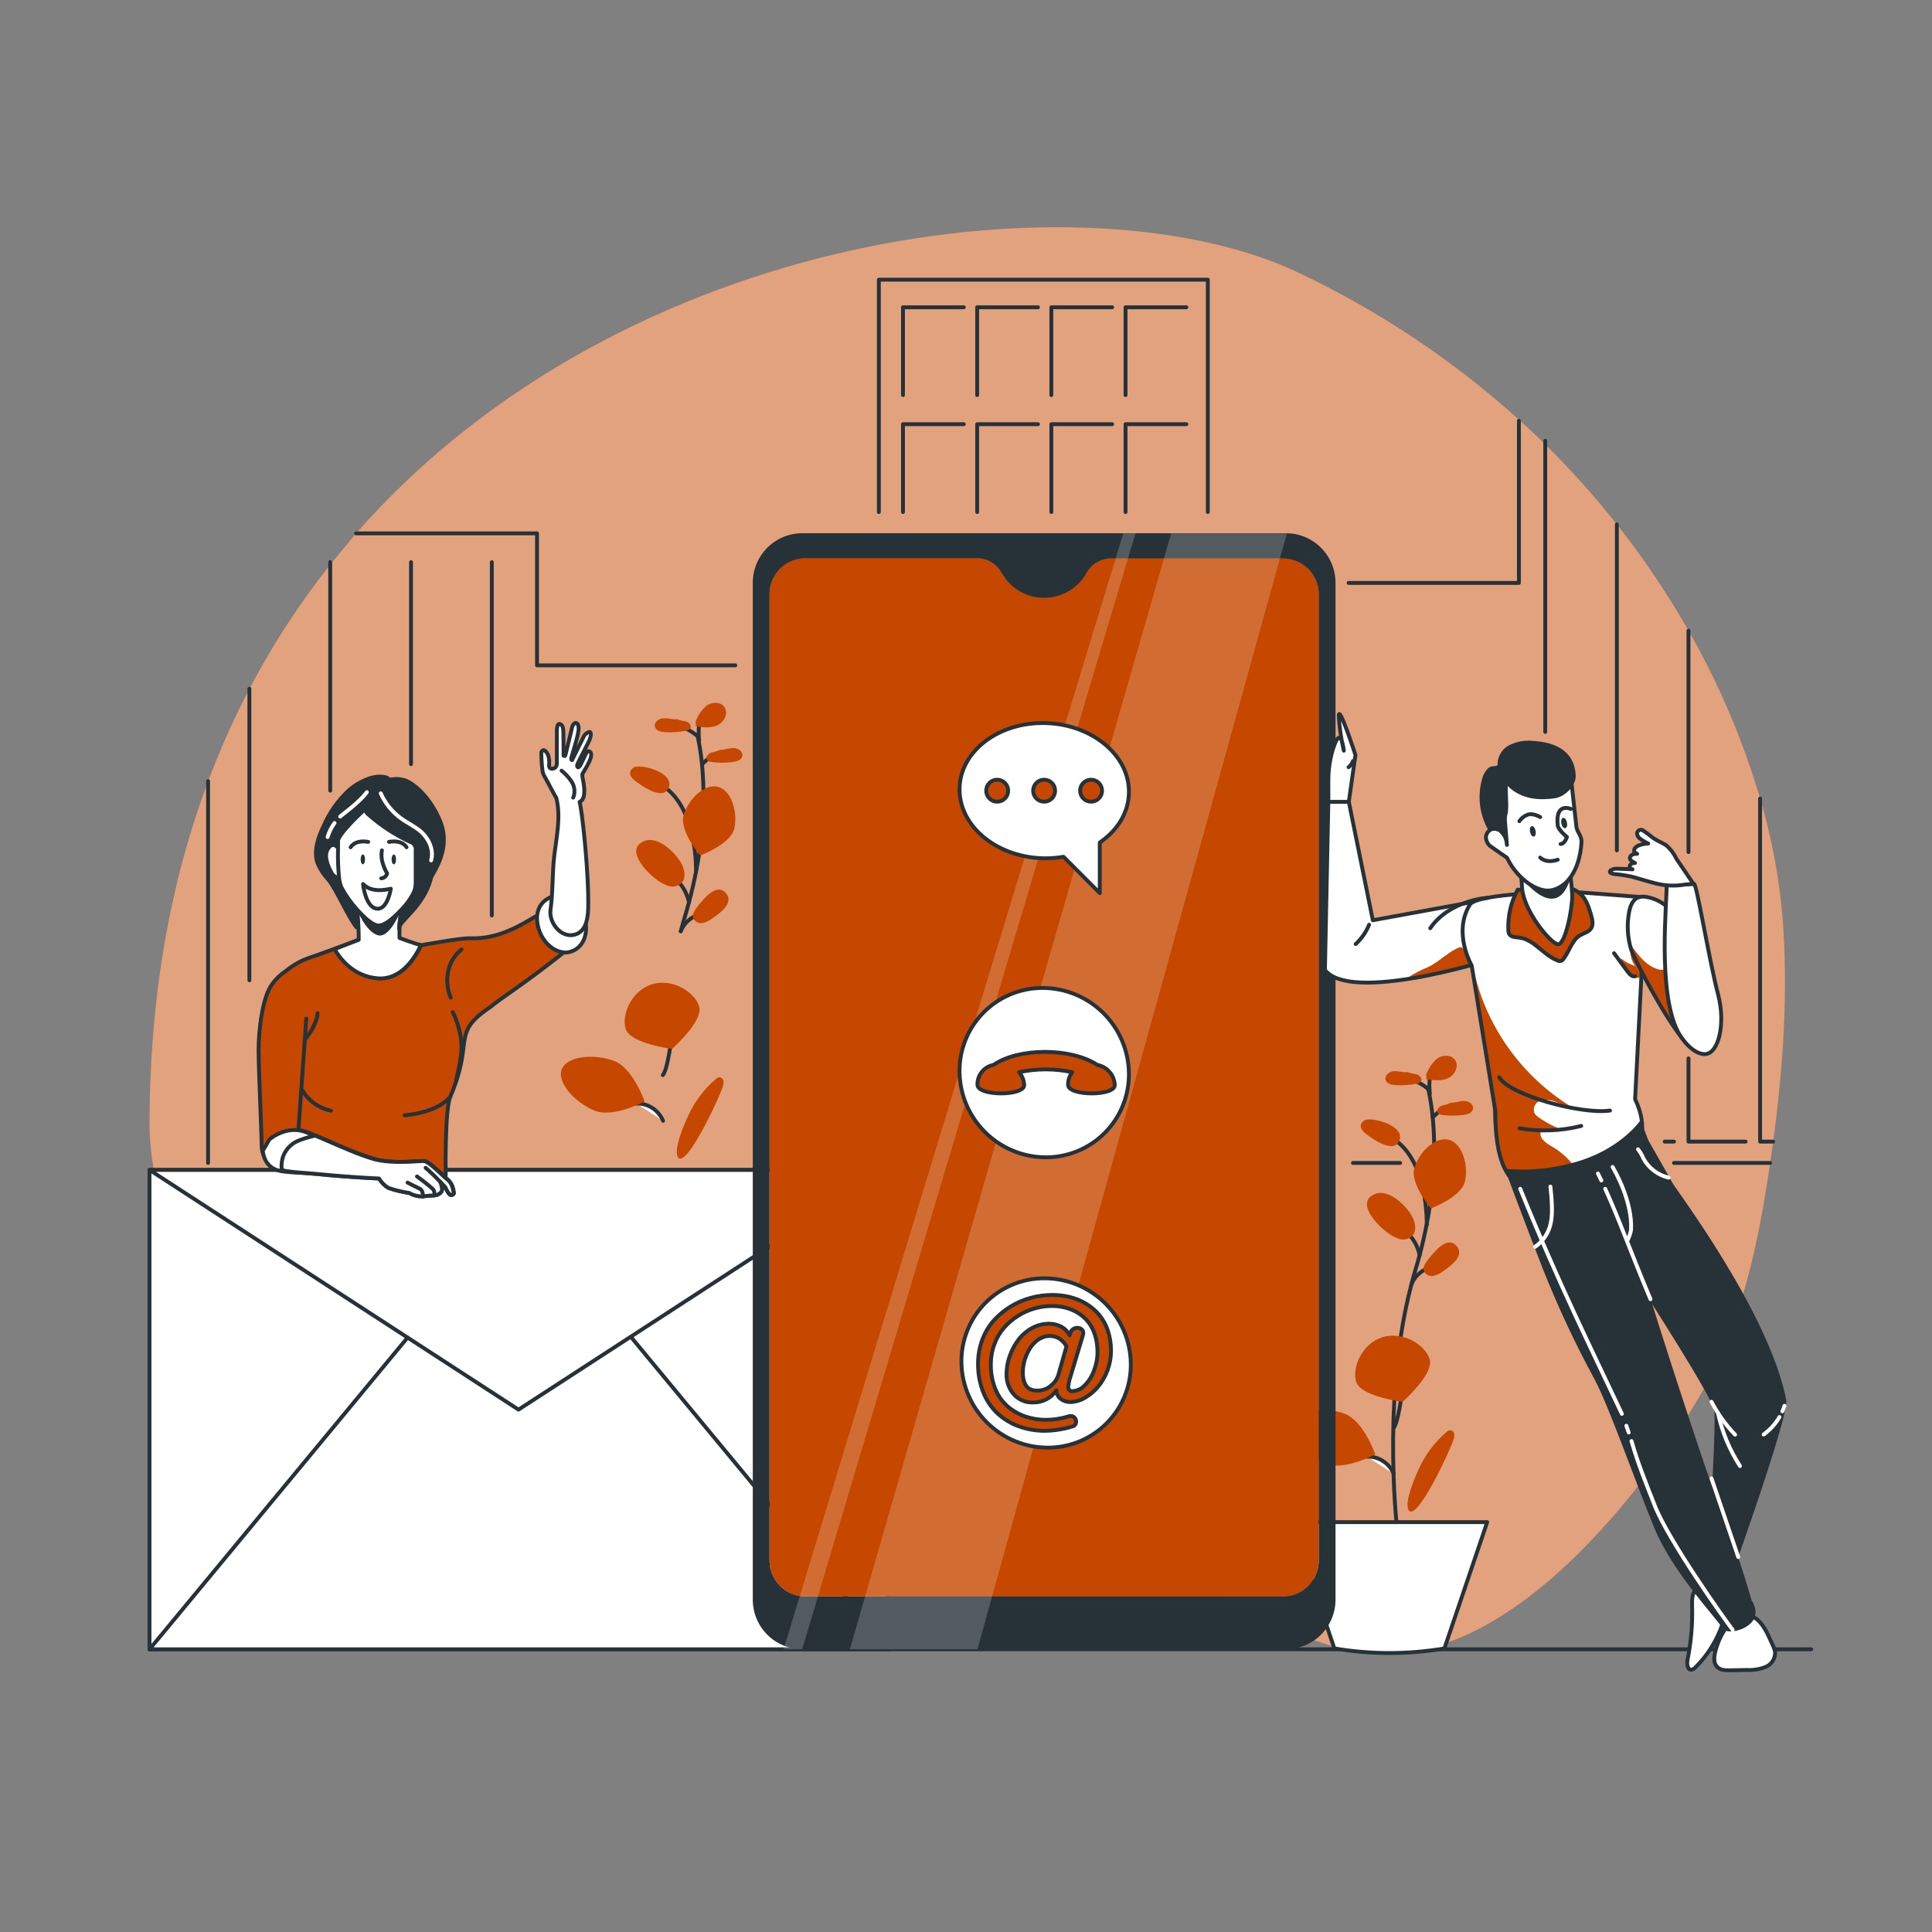 <svg width="500" height="500" viewBox="0 0 500 500" fill="none" xmlns="http://www.w3.org/2000/svg">
<rect x="0" y="0" width="500" height="500" fill="#808080" stroke="none"/>
<path d="M92.16 138C162.23 58.27 282.53 45 336.16 70.61C356.998 80.484 376.274 93.365 393.37 108.84C395.61 110.84 397.787 112.897 399.9 115.01C406.499 121.51 412.687 128.413 418.43 135.68C425.313 144.373 431.521 153.58 437 163.22C444.851 176.938 451.07 191.527 455.53 206.69C458.481 216.639 460.418 226.861 461.31 237.2C462.84 256.61 461.51 276.2 458.9 295.45C458.66 297.29 458.4 299.13 458.12 300.97C458.05 301.48 457.98 301.97 457.9 302.5C455.03 321.67 450.97 341.01 441.9 357.73C432 376 397.46 426.69 360 428C340.57 428.69 323.41 416 305.8 407C277.8 392.72 246.11 389.92 215.21 389.09C184.31 388.26 153.03 389.15 122.92 381.49C92.81 373.83 63.29 356.24 47.9 327C42.67 317.06 38.7 302.74 38.69 291.28C38.69 257.47 44.21 227.9 53.85 202.21C56.911 194.018 60.481 186.026 64.54 178.28C70.485 166.922 77.489 156.151 85.46 146.11L92.16 138Z" fill="#C54700"/>
<g opacity="0.7">
<path opacity="0.7" d="M92.16 138C162.23 58.27 282.53 45 336.16 70.61C356.998 80.484 376.274 93.365 393.37 108.84C395.61 110.84 397.787 112.897 399.9 115.01C406.499 121.51 412.687 128.413 418.43 135.68C425.313 144.373 431.521 153.58 437 163.22C444.851 176.938 451.07 191.527 455.53 206.69C458.481 216.639 460.418 226.861 461.31 237.2C462.84 256.61 461.51 276.2 458.9 295.45C458.66 297.29 458.4 299.13 458.12 300.97C458.05 301.48 457.98 301.97 457.9 302.5C455.03 321.67 450.97 341.01 441.9 357.73C432 376 397.46 426.69 360 428C340.57 428.69 323.41 416 305.8 407C277.8 392.72 246.11 389.92 215.21 389.09C184.31 388.26 153.03 389.15 122.92 381.49C92.81 373.83 63.29 356.24 47.9 327C42.67 317.06 38.7 302.74 38.69 291.28C38.69 257.47 44.21 227.9 53.85 202.21C56.911 194.018 60.481 186.026 64.54 178.28C70.485 166.922 77.489 156.151 85.46 146.11L92.16 138Z" fill="white"/>
</g>
<path d="M38.69 426.84H468.74" stroke="#263238" stroke-linecap="round" stroke-linejoin="round"/>
<path d="M369.65 281.77V281.88C369.65 282.06 369.69 282.25 369.77 282.45C370.217 284.641 370.551 286.854 370.77 289.08C370.96 290.99 371.11 293.17 371.15 295.6C371.245 301.216 370.86 306.83 370 312.38C369.78 313.84 369.52 315.38 369.21 316.92C368.72 319.46 368.12 322.12 367.38 324.87C367.05 326.15 366.67 327.46 366.27 328.78L365.8 330.39C365.62 331.04 365.44 331.69 365.27 332.39C364.12 336.833 363.203 341.332 362.52 345.87C361.67 351.52 361.14 357.13 360.85 362.44C360.46 369.52 360.48 376.06 360.65 381.44C360.645 381.53 360.645 381.62 360.65 381.71C360.83 387.18 361.17 391.47 361.4 393.91C361.53 395.34 361.62 396.15 361.63 396.2" stroke="#263238" stroke-linecap="round" stroke-linejoin="round"/>
<path d="M369.68 281.91C368.183 280.58 366.379 279.642 364.43 279.18Z" fill="white"/>
<path d="M369.68 281.91C368.183 280.58 366.379 279.642 364.43 279.18" stroke="#263238" stroke-linecap="round" stroke-linejoin="round"/>
<path d="M370.8 289.11L373.46 286.7" stroke="#263238" stroke-linecap="round" stroke-linejoin="round"/>
<path d="M367.41 324.88C367.27 324.178 367.063 323.492 366.79 322.83C366.396 321.86 365.86 320.953 365.2 320.14C364.707 319.529 364.147 318.975 363.53 318.49" stroke="#263238" stroke-linecap="round" stroke-linejoin="round"/>
<path d="M365.28 332.38C365.657 331.446 366.221 330.599 366.939 329.893C367.656 329.186 368.511 328.633 369.45 328.27" stroke="#263238" stroke-linecap="round" stroke-linejoin="round"/>
<path d="M360.66 369.58C361.55 368.5 362.22 364.41 362.58 362.21C362.67 361.69 362.74 361.21 362.81 360.92" fill="white"/>
<path d="M360.66 369.58C361.55 368.5 362.22 364.41 362.58 362.21C362.67 361.69 362.74 361.21 362.81 360.92" stroke="#263238" stroke-linecap="round" stroke-linejoin="round"/>
<path d="M353.81 377C354.106 376.97 354.404 376.97 354.7 377C356.01 377.127 357.26 377.609 358.317 378.393C359.374 379.177 360.198 380.234 360.7 381.45" fill="white"/>
<path d="M353.81 377C354.106 376.97 354.404 376.97 354.7 377C356.01 377.127 357.26 377.609 358.317 378.393C359.374 379.177 360.198 380.234 360.7 381.45" stroke="#263238" stroke-linecap="round" stroke-linejoin="round"/>
<path d="M369.24 317C369.24 317 369.71 300.77 360.8 294.88" stroke="#263238" stroke-linecap="round" stroke-linejoin="round"/>
<path d="M370 351.79C371.17 355.58 363 362.79 363 362.79C363 362.79 352.21 361.44 351 357.66C349.79 353.88 352.56 347.66 357.8 346.06C363.04 344.46 368.87 348 370 351.79Z" fill="#C54700"/>
<path d="M379.09 305.86C378.09 309.86 370.33 312.73 370.33 312.73C370.33 312.73 365 306.5 366 302.48C367 298.46 371.31 294.04 374.93 294.97C378.55 295.9 380.13 301.84 379.09 305.86Z" fill="#C54700"/>
<path d="M348.1 365.93C352.95 367.81 355.92 376.39 355.92 376.39C355.92 376.39 347.92 380.7 343.08 378.81C338.24 376.92 333.08 371.6 334.48 368.05C335.88 364.5 343.25 364 348.1 365.93Z" fill="#C54700"/>
<path d="M358.73 318.73C359.712 319.556 360.837 320.193 362.05 320.61C362.659 320.807 363.31 320.833 363.933 320.685C364.555 320.537 365.125 320.22 365.58 319.77C366.58 318.58 366.34 316.77 365.69 315.28C364.39 312.43 359.61 307.58 355.94 308.97C350.64 311 356.37 317 358.73 318.73Z" fill="#C54700"/>
<path d="M369.58 326C368.88 326.86 368.14 327.95 368.53 329C368.747 329.441 369.105 329.798 369.546 330.015C369.987 330.232 370.488 330.297 370.97 330.2C371.929 329.972 372.825 329.531 373.59 328.91C375.46 327.61 379.3 324.91 376.85 322.34C374.4 319.77 371 324.19 369.58 326Z" fill="#C54700"/>
<path d="M353.93 289.73C353.526 289.754 353.14 289.903 352.826 290.158C352.512 290.413 352.286 290.76 352.18 291.15C352.02 292.08 352.79 292.89 353.53 293.46C355.39 294.9 360.98 298.76 362.22 295.03C363.4 291.51 356.39 289.46 353.93 289.73Z" fill="#C54700"/>
<path d="M364.22 277.47C363.07 277.58 361.92 277.16 360.76 277.23C359.6 277.3 358.33 278.23 358.58 279.37C358.83 280.51 360.12 280.76 361.18 280.82C363.005 280.937 364.837 280.813 366.63 280.45C367.054 280.41 367.448 280.21 367.73 279.89C368.2 279.2 367.46 278.28 366.66 278.04C365.839 277.931 365.031 277.736 364.25 277.46L364.22 277.47Z" fill="#C54700"/>
<path d="M375.48 285.4C376.63 285.4 377.75 284.94 378.91 284.93C380.07 284.92 381.41 285.77 381.22 286.93C381.03 288.09 379.79 288.42 378.73 288.55C376.918 288.79 375.082 288.79 373.27 288.55C372.841 288.54 372.432 288.365 372.13 288.06C371.62 287.41 372.3 286.44 373.07 286.14C373.885 285.988 374.68 285.743 375.44 285.41L375.48 285.4Z" fill="#C54700"/>
<path d="M374.34 370.62C374.605 370.344 374.959 370.17 375.34 370.13C375.597 370.154 375.837 370.268 376.02 370.45C376.202 370.633 376.316 370.873 376.34 371.13C376.395 371.624 376.334 372.124 376.16 372.59C375.37 375.22 366.57 394.21 364.54 390.8C363.35 388.8 366.29 382.11 367.16 380.22C368.82 376.532 371.271 373.255 374.34 370.62V370.62Z" fill="#C54700"/>
<path d="M370.05 283C370.05 283 369.52 278.39 370.63 278" stroke="#263238" stroke-linecap="round" stroke-linejoin="round"/>
<path d="M369.07 278.19C369.637 276.562 370.615 275.108 371.91 273.97C373.3 272.97 375.53 272.89 376.54 274.28C377.67 275.83 376.54 278.18 374.81 279.01C373.08 279.84 371.04 279.59 369.14 279.32C369.14 279.04 369.14 278.76 369.14 278.48L369.07 278.19Z" fill="#C54700"/>
<path d="M373.81 426.61C364.383 428.2 354.757 428.2 345.33 426.61V426.61L334.25 393.92H384.89L373.81 426.61Z" fill="white" stroke="#263238" stroke-linecap="round" stroke-linejoin="round"/>
<path d="M180.55 190.43V190.54C180.59 190.72 180.63 190.91 180.67 191.11C181.123 193.3 181.457 195.514 181.67 197.74C181.86 199.65 182 201.83 182.05 204.26C182.152 209.862 181.778 215.462 180.93 221C180.71 222.46 180.45 224 180.14 225.54C179.65 228.08 179.04 230.74 178.31 233.49C177.97 234.77 177.6 236.08 177.2 237.4C177.04 237.94 176.88 238.47 176.73 239.01C176.58 239.55 176.36 240.31 176.19 241.01" stroke="#263238" stroke-linecap="round" stroke-linejoin="round"/>
<path d="M180.57 190.57C179.853 189.942 179.068 189.395 178.23 188.94C177.306 188.453 176.325 188.084 175.31 187.84" fill="white"/>
<path d="M180.57 190.57C179.853 189.942 179.068 189.395 178.23 188.94C177.306 188.453 176.325 188.084 175.31 187.84" stroke="#263238" stroke-linecap="round" stroke-linejoin="round"/>
<path d="M181.69 197.77L184.36 195.36" stroke="#263238" stroke-linecap="round" stroke-linejoin="round"/>
<path d="M178.31 233.54C178.167 232.838 177.956 232.151 177.68 231.49C177.286 230.52 176.75 229.613 176.09 228.8C175.597 228.189 175.037 227.635 174.42 227.15" stroke="#263238" stroke-linecap="round" stroke-linejoin="round"/>
<path d="M176.18 241C176.553 240.066 177.115 239.218 177.831 238.511C178.547 237.804 179.401 237.252 180.34 236.89" stroke="#263238" stroke-linecap="round" stroke-linejoin="round"/>
<path d="M171.55 278.24C172.44 277.16 173.12 273.07 173.48 270.87C173.56 270.35 173.64 269.87 173.7 269.58" fill="white"/>
<path d="M171.55 278.24C172.44 277.16 173.12 273.07 173.48 270.87C173.56 270.35 173.64 269.87 173.7 269.58" stroke="#263238" stroke-linecap="round" stroke-linejoin="round"/>
<path d="M164.7 285.62C164.999 285.59 165.301 285.59 165.6 285.62C166.909 285.751 168.158 286.233 169.214 287.017C170.271 287.8 171.095 288.855 171.6 290.07" fill="white"/>
<path d="M164.7 285.62C164.999 285.59 165.301 285.59 165.6 285.62C166.909 285.751 168.158 286.233 169.214 287.017C170.271 287.8 171.095 288.855 171.6 290.07" stroke="#263238" stroke-linecap="round" stroke-linejoin="round"/>
<path d="M180.13 225.62C180.13 225.62 180.61 209.39 171.69 203.5" stroke="#263238" stroke-linecap="round" stroke-linejoin="round"/>
<path d="M180.94 260.45C182.1 264.24 173.94 271.45 173.94 271.45C173.94 271.45 163.14 270.1 161.94 266.32C160.74 262.54 163.51 256.32 168.74 254.72C173.97 253.12 179.77 256.67 180.94 260.45Z" fill="#C54700"/>
<path d="M190 214.52C189 218.52 181.24 221.39 181.24 221.39C181.24 221.39 175.85 215.16 176.89 211.14C177.93 207.12 182.19 202.7 185.81 203.63C189.43 204.56 191 210.5 190 214.52Z" fill="#C54700"/>
<path d="M159 274.59C163.85 276.48 166.83 285.05 166.83 285.05C166.83 285.05 158.83 289.36 153.98 287.47C149.13 285.58 143.98 280.26 145.39 276.71C146.8 273.16 154.14 272.7 159 274.59Z" fill="#C54700"/>
<path d="M169.63 227.39C170.608 228.215 171.73 228.853 172.94 229.27C173.549 229.467 174.2 229.493 174.823 229.345C175.445 229.197 176.015 228.88 176.47 228.43C177.47 227.24 177.23 225.43 176.58 223.94C175.28 221.09 170.51 216.24 166.83 217.63C161.54 219.64 167.26 225.64 169.63 227.39Z" fill="#C54700"/>
<path d="M180.47 234.67C179.78 235.53 179.04 236.67 179.42 237.67C179.637 238.111 179.995 238.468 180.436 238.685C180.877 238.902 181.378 238.967 181.86 238.87C182.82 238.644 183.716 238.203 184.48 237.58C186.35 236.29 190.19 233.58 187.74 231.01C185.29 228.44 181.94 232.85 180.47 234.67Z" fill="#C54700"/>
<path d="M164.82 198.39C164.417 198.415 164.031 198.565 163.718 198.82C163.404 199.074 163.177 199.421 163.07 199.81C162.91 200.74 163.68 201.55 164.43 202.12C166.29 203.56 171.87 207.42 173.12 203.69C174.29 200.17 167.29 198.12 164.82 198.39Z" fill="#C54700"/>
<path d="M175.11 186.13C173.96 186.24 172.81 185.82 171.66 185.89C170.51 185.96 169.22 186.89 169.48 188.03C169.74 189.17 171.01 189.42 172.08 189.48C173.902 189.597 175.731 189.473 177.52 189.11C177.947 189.07 178.344 188.87 178.63 188.55C179.09 187.86 178.35 186.94 177.56 186.7C176.735 186.591 175.924 186.397 175.14 186.12L175.11 186.13Z" fill="#C54700"/>
<path d="M186.37 194.06C187.53 194.06 188.65 193.6 189.8 193.59C190.95 193.58 192.3 194.43 192.12 195.59C191.94 196.75 190.68 197.08 189.62 197.21C187.808 197.45 185.972 197.45 184.16 197.21C183.731 197.2 183.322 197.025 183.02 196.72C182.51 196.07 183.19 195.1 183.97 194.8C184.784 194.645 185.579 194.4 186.34 194.07L186.37 194.06Z" fill="#C54700"/>
<path d="M185.23 279.28C185.496 279.005 185.85 278.832 186.23 278.79C186.485 278.82 186.722 278.935 186.904 279.116C187.085 279.298 187.2 279.535 187.23 279.79C187.282 280.285 187.217 280.785 187.04 281.25C186.26 283.88 177.45 302.87 175.43 299.46C174.23 297.46 177.17 290.77 178.04 288.88C179.703 285.191 182.158 281.914 185.23 279.28V279.28Z" fill="#C54700"/>
<path d="M180.94 191.68C180.94 191.68 180.41 187.07 181.53 186.68" stroke="#263238" stroke-linecap="round" stroke-linejoin="round"/>
<path d="M180 186.85C180.56 185.218 181.539 183.763 182.84 182.63C184.23 181.63 186.45 181.55 187.46 182.94C188.59 184.49 187.46 186.84 185.73 187.67C184 188.5 181.97 188.25 180.07 187.98C180.07 187.7 180.07 187.42 180.07 187.14L180 186.85Z" fill="#C54700"/>
<path d="M53.85 300.97V202.16" stroke="#263238" stroke-linecap="round" stroke-linejoin="round"/>
<path d="M362.35 300.97H350.14" stroke="#263238" stroke-linecap="round" stroke-linejoin="round"/>
<path d="M458.1 300.97H433.23" stroke="#263238" stroke-linecap="round" stroke-linejoin="round"/>
<path d="M349.02 150.86H393.09V108.88" stroke="#263238" stroke-linecap="round" stroke-linejoin="round"/>
<path d="M92.16 138.04H138.98V172.19H190.3" stroke="#263238" stroke-linecap="round" stroke-linejoin="round"/>
<path d="M64.54 253.69V178.23" stroke="#263238" stroke-linecap="round" stroke-linejoin="round"/>
<path d="M85.46 145.48V204.62" stroke="#263238" stroke-linecap="round" stroke-linejoin="round"/>
<path d="M106.37 145.48V197.76" stroke="#263238" stroke-linecap="round" stroke-linejoin="round"/>
<path d="M127.28 145.48V236.93" stroke="#263238" stroke-linecap="round" stroke-linejoin="round"/>
<path d="M227.45 132.51V72.38H312.58V132.51" stroke="#263238" stroke-linecap="round" stroke-linejoin="round"/>
<path d="M233.69 102.25V79.52H249.43" stroke="#263238" stroke-linecap="round" stroke-linejoin="round"/>
<path d="M252.89 102.25V79.52H268.63" stroke="#263238" stroke-linecap="round" stroke-linejoin="round"/>
<path d="M272.09 102.25V79.52H287.83" stroke="#263238" stroke-linecap="round" stroke-linejoin="round"/>
<path d="M291.29 102.25V79.52H307.03" stroke="#263238" stroke-linecap="round" stroke-linejoin="round"/>
<path d="M233.69 132.51V109.78H249.43" stroke="#263238" stroke-linecap="round" stroke-linejoin="round"/>
<path d="M252.89 132.51V109.78H268.63" stroke="#263238" stroke-linecap="round" stroke-linejoin="round"/>
<path d="M272.09 132.51V109.78H287.83" stroke="#263238" stroke-linecap="round" stroke-linejoin="round"/>
<path d="M291.29 132.51V109.78H307.03" stroke="#263238" stroke-linecap="round" stroke-linejoin="round"/>
<path d="M399.91 114.08V189.43" stroke="#263238" stroke-linecap="round" stroke-linejoin="round"/>
<path d="M430.82 295.45H433.23" stroke="#263238" stroke-linecap="round" stroke-linejoin="round"/>
<path d="M418.44 135.72V220.08" stroke="#263238" stroke-linecap="round" stroke-linejoin="round"/>
<path d="M436.98 273.91V295.45H451.77" stroke="#263238" stroke-linecap="round" stroke-linejoin="round"/>
<path d="M436.98 163.22V220.51" stroke="#263238" stroke-linecap="round" stroke-linejoin="round"/>
<path d="M455.51 206.69V295.45H458.88" stroke="#263238" stroke-linecap="round" stroke-linejoin="round"/>
<path d="M229.69 302.78H38.69V426.84H229.69V302.78Z" fill="white" stroke="#263238" stroke-linecap="round" stroke-linejoin="round"/>
<path d="M38.69 302.78L134.19 364.81L229.69 302.78H38.69Z" fill="white" stroke="#263238" stroke-linecap="round" stroke-linejoin="round"/>
<path d="M105.48 346.16L38.69 426.84" stroke="#263238" stroke-linecap="round" stroke-linejoin="round"/>
<path d="M163.42 346.16L230.21 426.84" stroke="#263238" stroke-linecap="round" stroke-linejoin="round"/>
<path d="M331.9 144.48H287.5C286.221 144.482 284.966 144.825 283.865 145.476C282.764 146.127 281.858 147.06 281.24 148.18V148.18C280.149 150.149 278.551 151.79 276.611 152.933C274.671 154.076 272.461 154.678 270.21 154.678C267.959 154.678 265.749 154.076 263.809 152.933C261.869 151.79 260.271 150.149 259.18 148.18V148.18C258.567 147.046 257.659 146.099 256.552 145.439C255.444 144.778 254.179 144.43 252.89 144.43H208.54C207.323 144.414 206.114 144.638 204.983 145.09C203.853 145.541 202.822 146.21 201.95 147.06C201.078 147.91 200.382 148.923 199.901 150.042C199.421 151.16 199.166 152.363 199.15 153.58V404C199.184 406.458 200.192 408.802 201.953 410.517C203.713 412.232 206.082 413.179 208.54 413.15H331.9C334.359 413.179 336.729 412.233 338.491 410.518C340.253 408.802 341.263 406.459 341.3 404V153.63C341.266 151.17 340.256 148.825 338.494 147.109C336.731 145.394 334.36 144.448 331.9 144.48Z" fill="#C54700"/>
<path d="M345.63 150.86C345.635 149.173 345.308 147.502 344.666 145.942C344.024 144.382 343.08 142.964 341.889 141.769C340.698 140.574 339.283 139.626 337.725 138.98C336.167 138.333 334.497 138 332.81 138H207.64C205.957 137.999 204.29 138.329 202.735 138.972C201.179 139.615 199.766 140.559 198.576 141.748C197.385 142.938 196.441 144.351 195.796 145.906C195.152 147.46 194.82 149.127 194.82 150.81V150.81V414C194.82 417.397 196.17 420.656 198.572 423.058C200.974 425.46 204.233 426.81 207.63 426.81H332.81C336.208 426.81 339.468 425.461 341.872 423.059C344.276 420.657 345.627 417.398 345.63 414V414V150.86ZM341.3 404C341.263 406.459 340.253 408.802 338.491 410.518C336.729 412.233 334.359 413.179 331.9 413.15H208.54C206.082 413.179 203.713 412.232 201.953 410.517C200.192 408.802 199.184 406.458 199.15 404V153.63C199.166 152.413 199.421 151.21 199.901 150.092C200.382 148.973 201.078 147.96 201.95 147.11C202.822 146.26 203.853 145.591 204.983 145.14C206.114 144.688 207.323 144.464 208.54 144.48H252.91C254.198 144.48 255.462 144.828 256.568 145.488C257.673 146.149 258.58 147.096 259.19 148.23V148.23C260.281 150.199 261.879 151.84 263.819 152.983C265.759 154.126 267.969 154.728 270.22 154.728C272.471 154.728 274.681 154.126 276.621 152.983C278.561 151.84 280.159 150.199 281.25 148.23C281.866 147.109 282.773 146.174 283.874 145.523C284.975 144.872 286.231 144.529 287.51 144.53H331.91C333.127 144.514 334.336 144.738 335.467 145.19C336.598 145.641 337.628 146.31 338.5 147.16C339.372 148.01 340.068 149.023 340.549 150.142C341.029 151.26 341.284 152.463 341.3 153.68V404Z" fill="#263238"/>
<path opacity="0.2" d="M303.1 138.04L219.95 426.83L252.97 426.8L333.04 138.04H303.1Z" fill="white"/>
<path opacity="0.2" d="M290.7 138.04L202.79 426.84L207.6 426.81L293.86 138.04H290.7Z" fill="white"/>
<path d="M292.65 352.73C292.711 355.592 292.199 358.438 291.144 361.1C290.089 363.762 288.511 366.185 286.505 368.228C284.499 370.27 282.104 371.891 279.462 372.994C276.819 374.097 273.983 374.66 271.12 374.65C265.278 374.628 259.676 372.323 255.51 368.228C251.343 364.132 248.943 358.571 248.82 352.73C248.76 349.868 249.273 347.023 250.329 344.363C251.385 341.703 252.962 339.28 254.969 337.239C256.975 335.197 259.369 333.577 262.011 332.475C264.652 331.373 267.488 330.81 270.35 330.82C276.191 330.84 281.793 333.142 285.96 337.236C290.126 341.33 292.527 346.89 292.65 352.73V352.73Z" fill="white" stroke="#263238" stroke-linecap="round" stroke-linejoin="round"/>
<path d="M263.55 369.09C261.515 368.337 259.649 367.188 258.06 365.71C256.459 364.171 255.219 362.296 254.43 360.22C253.531 357.893 253.087 355.415 253.12 352.92C253.107 350.793 253.484 348.682 254.23 346.69C254.908 344.85 255.926 343.154 257.23 341.69C259.801 338.878 263.121 336.859 266.8 335.87C268.606 335.383 270.469 335.138 272.34 335.14C273.893 335.133 275.442 335.318 276.95 335.69C278.405 336.047 279.798 336.624 281.08 337.4C282.349 338.163 283.487 339.125 284.45 340.25C285.453 341.463 286.22 342.854 286.71 344.35C287.271 346.057 287.548 347.844 287.53 349.64C287.509 353.112 286.258 356.463 284 359.1C283.029 360.201 281.88 361.131 280.6 361.85C279.497 362.483 278.252 362.827 276.98 362.85C276.102 362.862 275.245 362.584 274.54 362.06C274.186 361.798 273.898 361.458 273.699 361.066C273.499 360.673 273.394 360.24 273.39 359.8C272.734 360.797 271.834 361.61 270.775 362.162C269.716 362.713 268.533 362.985 267.34 362.95C266.401 362.992 265.465 362.823 264.6 362.456C263.735 362.09 262.963 361.534 262.34 360.83C261.092 359.379 260.432 357.513 260.49 355.6C260.498 354.025 260.772 352.464 261.3 350.98C261.826 349.485 262.57 348.076 263.51 346.8C264.446 345.546 265.64 344.506 267.01 343.75C268.38 342.977 269.927 342.574 271.5 342.58C272.594 342.569 273.673 342.83 274.64 343.34C275.579 343.841 276.341 344.62 276.82 345.57L277.02 344.9C277.179 344.431 277.519 344.044 277.963 343.825C278.407 343.605 278.921 343.571 279.39 343.73C279.572 343.792 279.743 343.879 279.9 343.99C280.049 344.109 280.168 344.262 280.246 344.436C280.324 344.61 280.36 344.8 280.35 344.99C280.35 345.177 280.32 345.363 280.26 345.54L277.02 356.32C276.734 357.141 276.55 357.994 276.47 358.86C276.44 359.022 276.451 359.188 276.5 359.345C276.55 359.501 276.638 359.643 276.755 359.758C276.873 359.872 277.017 359.956 277.175 360.002C277.333 360.048 277.499 360.054 277.66 360.02C278.807 359.947 279.881 359.435 280.66 358.59C281.74 357.522 282.57 356.228 283.09 354.8C283.711 353.241 284.03 351.578 284.03 349.9C284.043 348.422 283.827 346.952 283.39 345.54C283.022 344.323 282.44 343.182 281.67 342.17C280.941 341.249 280.058 340.46 279.06 339.84C278.065 339.213 276.979 338.744 275.84 338.45C274.672 338.143 273.468 337.988 272.26 337.99C270.728 337.992 269.203 338.208 267.73 338.63C266.213 339.06 264.768 339.71 263.44 340.56C262.101 341.405 260.889 342.435 259.84 343.62C258.759 344.869 257.918 346.306 257.36 347.86C256.732 349.552 256.417 351.345 256.43 353.15C256.397 355.288 256.785 357.411 257.57 359.4C258.247 361.122 259.315 362.662 260.69 363.9C262.018 365.053 263.552 365.945 265.21 366.53C266.96 367.149 268.804 367.46 270.66 367.45C272.644 367.45 274.616 367.15 276.51 366.56C276.699 366.492 276.899 366.458 277.1 366.46C277.288 366.457 277.474 366.494 277.646 366.568C277.818 366.642 277.973 366.752 278.1 366.89C278.228 367.023 278.328 367.18 278.395 367.351C278.462 367.523 278.494 367.706 278.49 367.89C278.514 368.181 278.432 368.471 278.259 368.706C278.087 368.941 277.835 369.106 277.55 369.17C275.19 369.892 272.738 370.269 270.27 370.29C267.977 370.287 265.702 369.881 263.55 369.09V369.09ZM271.81 358.72C272.799 358.01 273.532 357 273.9 355.84L275.99 348.49L275.85 348.19C275.72 347.949 275.562 347.724 275.38 347.52C275.129 347.231 274.855 346.963 274.56 346.72C274.185 346.421 273.763 346.188 273.31 346.03C272.127 345.617 270.831 345.663 269.68 346.16C269.049 346.427 268.471 346.803 267.97 347.27C267.45 347.756 266.987 348.299 266.59 348.89C266.193 349.505 265.858 350.159 265.59 350.84C265.309 351.522 265.091 352.228 264.94 352.95C264.789 353.637 264.712 354.337 264.71 355.04C264.701 355.491 264.728 355.943 264.79 356.39C264.836 356.788 264.923 357.18 265.05 357.56C265.16 357.914 265.318 358.25 265.52 358.56C265.701 358.839 265.932 359.083 266.2 359.28C266.486 359.487 266.808 359.64 267.15 359.73C267.549 359.847 267.964 359.901 268.38 359.89C269.631 359.906 270.852 359.504 271.85 358.75L271.81 358.72Z" fill="#C54700" stroke="#263238" stroke-linecap="round" stroke-linejoin="round"/>
<path d="M292.16 277.6C292.22 280.462 291.707 283.306 290.651 285.967C289.595 288.627 288.018 291.05 286.011 293.091C284.005 295.133 281.611 296.753 278.969 297.855C276.328 298.957 273.492 299.52 270.63 299.51C264.789 299.49 259.187 297.188 255.02 293.094C250.854 289 248.453 283.44 248.33 277.6C248.267 274.737 248.778 271.891 249.833 269.228C250.888 266.566 252.465 264.142 254.472 262.099C256.479 260.056 258.874 258.436 261.517 257.333C264.16 256.231 266.997 255.669 269.86 255.68C275.702 255.702 281.304 258.007 285.471 262.102C289.637 266.198 292.038 271.759 292.16 277.6V277.6Z" fill="white" stroke="#263238" stroke-linecap="round" stroke-linejoin="round"/>
<path d="M284 275.6C277.13 271.1 263.66 271.1 257.11 275.6C255.912 275.825 254.835 276.472 254.075 277.425C253.315 278.378 252.923 279.572 252.97 280.79C253.07 283.7 265.16 283.7 265.06 280.79C265.001 279.573 264.536 278.412 263.74 277.49C268.274 276.51 272.966 276.51 277.5 277.49C276.762 278.428 276.38 279.597 276.42 280.79C276.52 283.7 288.61 283.7 288.5 280.79C288.443 279.545 287.968 278.355 287.151 277.413C286.335 276.472 285.225 275.833 284 275.6V275.6Z" fill="#C54700" stroke="#263238" stroke-linecap="round" stroke-linejoin="round"/>
<path d="M292.16 204.62C292.28 210.01 289.34 214.83 284.62 218.04V231.13L275.23 221.73C273.712 222.001 272.172 222.135 270.63 222.13C258.53 222.13 248.54 214.29 248.33 204.62C248.12 194.95 257.75 187.12 269.86 187.12C281.97 187.12 292 195 292.16 204.62Z" fill="white" stroke="#263238" stroke-linecap="round" stroke-linejoin="round"/>
<path d="M260.91 204.62C260.912 205.182 260.747 205.732 260.436 206.201C260.125 206.669 259.683 207.034 259.164 207.251C258.645 207.467 258.074 207.525 257.522 207.417C256.971 207.308 256.464 207.039 256.065 206.642C255.667 206.245 255.396 205.739 255.285 205.188C255.175 204.637 255.231 204.065 255.445 203.546C255.66 203.026 256.024 202.582 256.491 202.269C256.958 201.957 257.508 201.79 258.07 201.79C258.822 201.79 259.542 202.088 260.075 202.618C260.607 203.149 260.907 203.869 260.91 204.62V204.62Z" fill="#C54700" stroke="#263238" stroke-linecap="round" stroke-linejoin="round"/>
<path d="M273.06 204.62C273.062 205.182 272.897 205.732 272.586 206.201C272.275 206.669 271.833 207.034 271.314 207.251C270.795 207.467 270.224 207.525 269.672 207.417C269.121 207.308 268.614 207.039 268.215 206.642C267.817 206.245 267.546 205.739 267.435 205.188C267.325 204.637 267.381 204.065 267.595 203.546C267.81 203.026 268.174 202.582 268.641 202.269C269.108 201.957 269.658 201.79 270.22 201.79C270.972 201.79 271.692 202.088 272.225 202.618C272.757 203.149 273.057 203.869 273.06 204.62V204.62Z" fill="#C54700" stroke="#263238" stroke-linecap="round" stroke-linejoin="round"/>
<path d="M285.21 204.62C285.212 205.182 285.047 205.732 284.736 206.201C284.425 206.669 283.983 207.034 283.464 207.251C282.945 207.467 282.374 207.525 281.822 207.417C281.271 207.308 280.764 207.039 280.365 206.642C279.967 206.245 279.696 205.739 279.585 205.188C279.475 204.637 279.531 204.065 279.745 203.546C279.96 203.026 280.324 202.582 280.791 202.269C281.258 201.957 281.808 201.79 282.37 201.79C283.121 201.79 283.842 202.088 284.375 202.618C284.907 203.149 285.207 203.869 285.21 204.62V204.62Z" fill="#C54700" stroke="#263238" stroke-linecap="round" stroke-linejoin="round"/>
<path d="M147.8 244.53C147.445 245.19 146.933 245.753 146.31 246.17C141.697 249.85 136.977 253.38 132.15 256.76C130.38 258 128.54 259.28 126.83 260.67C116.55 267.55 122.83 269.23 116.55 283.79C115.07 287.27 115.34 304.32 115.34 304.32H114.83C113.626 303.132 112.347 302.023 111 301V301C110.814 300.875 110.62 300.761 110.42 300.66V300.66C110.232 300.563 110.029 300.499 109.82 300.47C108.82 300.41 105.01 300.87 101.16 300.62L100.16 300.54C99.6 300.48 99.05 300.41 98.5 300.31C97.95 300.21 97.42 300.1 96.91 299.96C93.256 298.788 89.674 297.406 86.18 295.82V295.82L84.44 295.07L83.58 294.7L82.8 294.36L82.24 294.12L81.7 293.89C80.79 293.51 79.94 293.16 79.16 292.89C78.802 292.762 78.439 292.652 78.07 292.56C78.07 293.38 77.94 294.22 77.83 295.04C77.35 298.95 76.28 302.56 74.37 303.04C74.331 303.05 74.289 303.05 74.25 303.04C74.082 303.071 73.911 303.088 73.74 303.09H73.59C73.167 303.081 72.748 303.004 72.35 302.86V302.86C70.617 302.12 69.2 300.792 68.35 299.11C67.97 298.401 67.758 297.614 67.73 296.81C67.73 293.9 66.92 276.73 66.92 271.73C66.92 266.73 67.92 257.98 70.41 254.73C71.383 253.352 72.612 252.174 74.03 251.26C75.855 249.739 77.947 248.572 80.2 247.82C82.86 246.95 88.81 244.73 92.96 243.16L86.69 245.58C88.28 248.3 91.69 252.58 97.84 253.13C103.62 253.62 107.2 248.39 109.03 244.57C109.19 244.63 119.25 242.72 121.58 242.83C129.17 243.16 135.36 239.05 138.16 237.42C139.005 236.915 139.952 236.608 140.932 236.521C141.912 236.434 142.899 236.57 143.82 236.918C144.74 237.266 145.569 237.818 146.247 238.531C146.924 239.245 147.431 240.103 147.73 241.04V241.13C148.168 242.217 148.192 243.426 147.8 244.53V244.53Z" fill="#C54700" stroke="#263238" stroke-linecap="round" stroke-linejoin="round"/>
<path d="M108.92 244.63L108.46 244.47L108.92 244.63Z" fill="white" stroke="#263238" stroke-linecap="round" stroke-linejoin="round"/>
<path d="M117.45 308.72C117.455 308.76 117.455 308.8 117.45 308.84C117.409 308.937 117.348 309.023 117.269 309.092C117.191 309.162 117.098 309.213 116.997 309.242C116.896 309.271 116.79 309.276 116.687 309.259C116.584 309.241 116.486 309.201 116.4 309.14C115.94 308.88 115.23 307.21 115.23 307.21L114.44 306.39L113.92 305.84C114 306.04 114.63 307.57 114.3 308.28C114.283 308.329 114.256 308.373 114.22 308.41C113.999 308.705 113.712 308.945 113.382 309.11C113.053 309.275 112.689 309.36 112.32 309.36V309.36C111.89 309.36 110.63 309.51 109.53 309.58H109.41C109.077 309.598 108.743 309.598 108.41 309.58C107.522 309.466 106.666 309.177 105.89 308.73C104.131 308.471 102.398 308.06 100.71 307.5L100.41 307.34L100.14 307.18C99.963 307.073 99.798 306.945 99.65 306.8C99.041 306.292 98.523 305.683 98.12 305V305C98.12 305 94.06 304.83 88.61 304.41C86.61 304.26 84.45 304.07 82.21 303.85C78.77 303.5 75.93 303.52 73.7 303.21H73.54C73.1 303.15 72.69 303.07 72.3 302.98C71.348 302.794 70.468 302.343 69.761 301.68C69.053 301.017 68.547 300.168 68.3 299.23C68.169 298.786 68.062 298.335 67.98 297.88L69.72 294.88C70.627 294.152 71.638 293.566 72.72 293.14C74.398 292.438 76.252 292.267 78.03 292.65C78.399 292.741 78.763 292.852 79.12 292.98C79.9 293.28 80.75 293.63 81.66 293.98L82.21 294.21L82.77 294.45L83.55 294.79C88 296.63 93.31 299 96.86 300C97.926 300.279 99.013 300.473 100.11 300.58L101.11 300.66C104.96 300.91 108.76 300.45 109.77 300.51C110.78 300.57 113.25 302.92 114.83 304.37C115.26 304.77 115.64 305.1 115.9 305.3L116.02 305.4L116.11 305.48C116.683 306.068 117.084 306.801 117.27 307.6C117.27 307.6 117.27 307.6 117.27 307.6C117.349 307.868 117.402 308.142 117.43 308.42C117.448 308.519 117.455 308.619 117.45 308.72V308.72Z" fill="white" stroke="#263238" stroke-linecap="round" stroke-linejoin="round"/>
<path d="M117.45 308.72C117.455 308.76 117.455 308.8 117.45 308.84C117.408 308.936 117.346 309.021 117.267 309.09C117.188 309.158 117.095 309.208 116.994 309.236C116.894 309.264 116.788 309.269 116.685 309.25C116.582 309.232 116.485 309.191 116.4 309.13C115.906 308.556 115.51 307.904 115.23 307.2L114.44 306.39L113.92 305.85C113.99 306.01 114.64 307.57 114.31 308.29C114.293 308.339 114.266 308.383 114.23 308.42C114.119 308.568 113.992 308.702 113.85 308.82C113.419 309.166 112.883 309.357 112.33 309.36V309.36C111.89 309.36 110.64 309.5 109.55 309.58H109.41C109.077 309.599 108.743 309.599 108.41 309.58C107.528 309.462 106.676 309.177 105.9 308.74C104.141 308.477 102.408 308.062 100.72 307.5L100.43 307.36L100.16 307.2C99.987 307.086 99.823 306.959 99.67 306.82C99.052 306.308 98.527 305.692 98.12 305V305C98.12 305 94.18 304.83 88.84 304.42C86.84 304.27 84.53 304.07 82.21 303.84C79.05 303.53 76.44 303.44 74.33 303.11L73.68 302.99L72.93 302.82C72.757 301.595 72.884 300.346 73.3 299.18C73.688 298.197 74.289 297.311 75.06 296.589C75.831 295.866 76.754 295.323 77.76 295V295C79.009 294.541 80.289 294.17 81.59 293.89L82.13 294.12L82.69 294.36L83.47 294.7C88 296.65 93.25 299.01 96.81 299.98C97.876 300.261 98.963 300.451 100.06 300.55L101.06 300.63C104.91 300.89 108.71 300.43 109.72 300.49C110.73 300.55 113.19 302.89 114.72 304.34C115.067 304.672 115.431 304.985 115.81 305.28L115.93 305.37L116.02 305.45C116.604 306.03 117.007 306.766 117.18 307.57C117.259 307.838 117.312 308.112 117.34 308.39C117.391 308.495 117.428 308.606 117.45 308.72V308.72Z" fill="white" stroke="#263238" stroke-linecap="round" stroke-linejoin="round"/>
<path d="M105.48 306.06C105.48 306.06 107.75 307.24 108.65 307.65C109.55 308.06 109.47 309.71 109.47 309.71" fill="white"/>
<path d="M105.48 306.06C105.48 306.06 107.75 307.24 108.65 307.65C109.55 308.06 109.47 309.71 109.47 309.71" stroke="#263238" stroke-linecap="round" stroke-linejoin="round"/>
<path d="M107.91 304.46C109.338 305.479 110.713 306.571 112.03 307.73C112.222 307.956 112.348 308.231 112.392 308.524C112.436 308.818 112.397 309.118 112.28 309.39" fill="white"/>
<path d="M107.91 304.46C109.338 305.479 110.713 306.571 112.03 307.73C112.222 307.956 112.348 308.231 112.392 308.524C112.436 308.818 112.397 309.118 112.28 309.39" stroke="#263238" stroke-linecap="round" stroke-linejoin="round"/>
<path d="M113.89 305.83C112.707 304.562 111.455 303.36 110.14 302.23Z" fill="white"/>
<path d="M113.89 305.83C112.707 304.562 111.455 303.36 110.14 302.23" stroke="#263238" stroke-linecap="round" stroke-linejoin="round"/>
<path d="M108.91 244.65C107.1 248.46 103.51 253.65 97.73 253.2C91.61 252.68 88.17 248.37 86.58 245.64C88.78 244.8 91.01 243.94 92.84 243.22C92.84 241.36 92.78 239.13 92.58 236.92C92.58 236.44 92.48 235.92 92.43 235.47C92.38 235.02 92.32 234.7 92.26 234.33H103.89C103.89 234.33 103.82 234.79 103.73 235.56C103.66 236.25 103.57 237.17 103.5 238.21C103.41 239.59 103.35 241.21 103.39 242.74C103.95 242.93 104.52 243.14 105.09 243.36L106.19 243.74C106.63 243.9 107.06 244.04 107.52 244.19L108.52 244.49C108.653 244.535 108.784 244.588 108.91 244.65V244.65Z" fill="white" stroke="#263238" stroke-linecap="round" stroke-linejoin="round"/>
<path d="M92.43 235.43C92.43 235.43 94.6 241.07 97.75 242.03C100.9 242.99 103.75 235.56 103.75 235.56C103.75 235.56 99.31 240.3 97.66 239.56C96.01 238.82 92.45 235.47 92.45 235.47" fill="#263238"/>
<path d="M90.56 204.28C87.621 206.926 85.291 210.177 83.73 213.81C82.3 216.81 81.09 220.26 82.19 223.4C82.848 224.959 83.779 226.388 84.94 227.62C87.1 230.21 90.13 237.44 92.29 240.03C92.43 235.42 88.57 227.97 88.98 224.1C89.477 221.11 90.46 218.222 91.89 215.55C93.345 212.046 95.247 208.745 97.55 205.73C98.86 204.15 103.07 201.34 98.82 201C96 200.77 92.69 202.53 90.56 204.28Z" fill="#263238" stroke="#263238" stroke-linecap="round" stroke-linejoin="round"/>
<path d="M87.84 220C87.84 220 86.35 217.11 84.78 219.85C83.65 221.85 85.28 225 85.98 226.17C86.212 226.503 86.527 226.77 86.893 226.945C87.26 227.121 87.665 227.198 88.07 227.17L87.84 220Z" fill="white" stroke="#263238" stroke-linecap="round" stroke-linejoin="round"/>
<path d="M107.42 230.44C106.464 232.329 105.219 234.056 103.73 235.56L102.83 236.49C100.97 238.33 98.96 239.79 97.64 239.49C96.49 239.26 94.99 238.08 93.52 236.57C93.15 236.2 92.79 235.8 92.43 235.4C90.829 233.649 89.455 231.704 88.34 229.61C88.03 228.825 87.832 228 87.75 227.16C87.498 224.655 87.411 222.136 87.49 219.62C87.49 218.73 87.49 218.02 87.49 217.62C87.49 215.88 94.01 209.83 94.01 209.83C94.186 209.766 94.374 209.745 94.56 209.77C95.681 209.974 96.762 210.359 97.76 210.91C101.71 212.83 107.22 216.64 107.62 218.09C108.23 220.2 108 228.56 107.42 230.44Z" fill="white" stroke="#263238" stroke-linecap="round" stroke-linejoin="round"/>
<path d="M94.47 222.42C94.47 223.12 94.21 223.69 93.92 223.69C93.63 223.69 93.34 223.14 93.34 222.42C93.34 221.7 93.6 221.13 93.92 221.13C94.24 221.13 94.47 221.72 94.47 222.42Z" fill="#263238"/>
<path d="M101.92 221.14C102.24 221.14 102.5 221.71 102.5 222.42C102.5 223.13 102.24 223.69 101.92 223.69C101.6 223.69 101.34 223.12 101.34 222.42C101.34 221.72 101.6 221.14 101.92 221.14Z" fill="#263238"/>
<path d="M90.75 219.27C90.75 219.27 91.75 217.27 95.29 217.88" stroke="#263238" stroke-linecap="round" stroke-linejoin="round"/>
<path d="M105.21 219.27C105.21 219.27 104.21 217.27 100.67 217.88" stroke="#263238" stroke-linecap="round" stroke-linejoin="round"/>
<path d="M98.66 227.31C99.02 227.287 99.363 227.15 99.638 226.918C99.914 226.685 100.107 226.371 100.19 226.02C100.19 226.02 98.25 223.02 98.84 220.08" stroke="#263238" stroke-linecap="round" stroke-linejoin="round"/>
<path d="M86.58 213C85.774 214.093 85.165 215.318 84.78 216.62" stroke="white" stroke-linecap="round" stroke-linejoin="round"/>
<path d="M94.94 205C94.94 205 93.83 206.84 88.94 210.59C88.625 210.818 88.324 211.065 88.04 211.33" stroke="white" stroke-linecap="round" stroke-linejoin="round"/>
<path d="M79.26 263.63C78.593 273.137 77.927 282.65 77.26 292.17V291.44" fill="#263238"/>
<path d="M79.26 263.63C78.593 273.137 77.927 282.65 77.26 292.17V291.44" stroke="#263238" stroke-linecap="round" stroke-linejoin="round"/>
<path d="M142.43 232.24C143.334 231.887 144.311 231.76 145.275 231.872C146.239 231.984 147.161 232.33 147.96 232.88C149.555 234.01 150.716 235.65 151.25 237.53C151.888 239.402 151.824 241.442 151.07 243.27C150.68 244.171 150.053 244.95 149.255 245.522C148.457 246.095 147.519 246.439 146.54 246.52C145.081 246.501 143.672 245.99 142.54 245.07C138.8 242.27 136.93 234.61 142.43 232.24Z" fill="white" stroke="#263238" stroke-linecap="round" stroke-linejoin="round"/>
<path d="M150.71 200.31C150.71 200.43 150.71 201.22 150.78 201.36C151.13 202.9 151.87 206.75 150 207.53C150.71 210.06 152.45 226.59 152.22 235.02C152.16 237.54 151.72 240.53 149.46 241.61C145.65 243.42 142.03 239.01 142.46 235.56C143.13 230.85 142.9 226.05 143.46 221.29C144.07 216.35 145.19 211.29 143.96 206.46C143.66 206.13 141.74 202.32 141.11 201.27C140.827 200.821 140.605 200.337 140.45 199.83C140.204 198.104 140.084 196.363 140.09 194.62C140.66 193.54 141.4 194.54 141.79 195.25C142.108 196.116 142.218 197.044 142.11 197.96C142.073 198.184 142.104 198.414 142.2 198.62C142.284 198.738 142.398 198.831 142.529 198.891C142.661 198.951 142.806 198.974 142.95 198.96C144.18 198.78 144.13 197.75 144.11 196.96C144.11 194.31 144.11 191.66 144.11 189.03C144.11 188.59 144.25 187.4 144.67 187.36C145.09 187.32 145.72 187.66 145.78 189.07C145.85 190.66 145.85 195.56 145.85 195.56C145.89 195.6 145.939 195.63 145.993 195.645C146.048 195.661 146.105 195.663 146.16 195.65C146.26 195.65 146.3 195.47 146.34 195.37C146.93 192.91 147.53 190.45 148.12 187.99C148.19 187.7 148.62 187.1 148.93 187.1C149.67 187.1 149.69 187.96 149.73 188.21C149.99 189.53 148.14 194.97 147.83 196.21C147.83 196.43 147.83 196.76 148.06 196.7L150.96 190.85C151.094 190.508 151.306 190.202 151.579 189.956C151.851 189.709 152.177 189.529 152.53 189.43C152.579 189.415 152.631 189.415 152.68 189.43C152.732 189.46 152.774 189.506 152.8 189.56C153.08 190.06 152.8 190.75 152.64 191.3C152.48 191.85 150.31 195.89 149.54 197.52C149.43 197.75 149.25 198.27 149.47 198.52C149.69 198.77 150.09 198.29 150.25 197.96C150.74 196.96 151.2 196.02 151.65 195.04C151.79 194.75 152 194.34 152.33 194.41C154.28 194.83 151.51 198.92 150.71 200.31Z" fill="white" stroke="#263238" stroke-linecap="round" stroke-linejoin="round"/>
<path d="M145.33 199.45C146.337 200.247 147.211 201.199 147.92 202.27C148.27 202.808 148.504 203.413 148.607 204.047C148.71 204.68 148.681 205.328 148.52 205.95C148.472 206.112 148.408 206.27 148.33 206.42" fill="white"/>
<path d="M145.33 199.45C146.337 200.247 147.211 201.199 147.92 202.27C148.27 202.808 148.504 203.413 148.607 204.047C148.71 204.68 148.681 205.328 148.52 205.95C148.472 206.112 148.408 206.27 148.33 206.42" stroke="#263238" stroke-linecap="round" stroke-linejoin="round"/>
<path d="M117.16 261.92C118.218 264.054 118.93 266.342 119.27 268.7C119.56 271.06 119.65 272.91 118.04 279.54" stroke="#263238" stroke-linecap="round" stroke-linejoin="round"/>
<path d="M94.59 208.33C94.453 208.739 94.419 209.175 94.49 209.6C94.68 210.135 95.029 210.599 95.49 210.93C98.686 213.731 102.261 216.067 106.11 217.87C106.593 217.996 107.011 218.297 107.283 218.715C107.555 219.133 107.661 219.638 107.58 220.13V227.86C107.629 228.657 107.552 229.457 107.35 230.23C106.79 232.03 105.55 233.48 104.65 235.14C103.735 236.714 103.271 238.51 103.31 240.33C103.06 238.42 109.74 234.72 111.55 227.2C111.8 226.14 117 219.83 113.88 212.42C110.88 205.31 106.16 202.25 104.57 201.88C103.491 201.565 102.352 201.511 101.248 201.723C100.143 201.935 99.106 202.407 98.22 203.1C96.473 204.401 95.198 206.238 94.59 208.33V208.33Z" fill="#263238" stroke="#263238" stroke-linecap="round" stroke-linejoin="round"/>
<path d="M101.14 230C100.57 230.12 99.99 230.23 99.41 230.3C97.41 230.55 95.27 230.24 93.96 228.78C94.06 230.09 94.96 235.04 97.65 235.18C100.34 235.32 101.14 230 101.14 230Z" stroke="#263238" stroke-linecap="round" stroke-linejoin="round"/>
<path d="M98.54 205.31C99.693 207.928 101.531 210.188 103.86 211.85C105.55 213.06 107.48 213.93 109.03 215.31C111.03 217.14 112.34 220.04 111.57 222.67" stroke="white" stroke-linecap="round" stroke-linejoin="round"/>
<path d="M119.44 245.71C117.514 247.256 116.245 249.475 115.89 251.92C115.545 254.032 115.805 256.199 116.64 258.17" stroke="#263238" stroke-linecap="round" stroke-linejoin="round"/>
<path d="M82.19 262.21C82.03 264.83 80.4 267.1 78.82 269.21Z" fill="#263238"/>
<path d="M82.19 262.21C82.03 264.83 80.4 267.1 78.82 269.21" stroke="#263238" stroke-linecap="round" stroke-linejoin="round"/>
<path d="M78.29 282.24C79.084 283.57 80.147 284.719 81.411 285.615C82.675 286.51 84.112 287.132 85.63 287.44" stroke="#263238" stroke-linecap="round" stroke-linejoin="round"/>
<path d="M116.55 283.8C116.55 283.8 113.86 287.8 104.72 288.64" stroke="#263238" stroke-linecap="round" stroke-linejoin="round"/>
<path d="M384.3 248.75C384.3 248.75 349.45 259.55 342.89 251.02L343.78 207.51H349.07L355.29 238.16L383.85 232.93C383.85 232.93 387.51 244.27 384.3 248.75Z" fill="white"/>
<path d="M369.62 250.27C367.622 251.064 365.714 252.07 363.93 253.27C366.29 254.02 368.81 253.07 371.17 252.32C374.287 251.363 377.464 250.615 380.68 250.08C380.83 249.19 379.68 247.16 379.23 246.37C378.41 244.99 378.23 244.87 376.85 245.55C374.34 246.81 372.2 249 369.62 250.27Z" fill="#C54700"/>
<path d="M384.3 248.75C384.3 248.75 349.45 259.55 342.89 251.02L343.78 207.51H349.07L355.29 238.16L383.85 232.93C383.85 232.93 387.51 244.27 384.3 248.75Z" stroke="#263238" stroke-linecap="round" stroke-linejoin="round"/>
<path d="M380.88 249.89L387 287.57C386.84 311.99 398.49 308.32 406.58 308.25C415.93 308.17 430.12 298.9 423.16 284.47L425.84 232.24L409.55 231C404.18 230.58 382.18 231.27 380.43 234.08C375.89 241.37 380.88 249.89 380.88 249.89Z" fill="white"/>
<path d="M381.84 253C385.475 266.75 394.191 278.608 406.23 286.18C404.927 285.974 403.654 285.608 402.44 285.09C401.219 284.564 399.851 284.49 398.58 284.88C398.273 284.991 397.991 285.161 397.75 285.38C397.509 285.6 397.314 285.865 397.175 286.161C397.037 286.456 396.958 286.776 396.943 287.102C396.929 287.428 396.979 287.753 397.09 288.06C397.382 288.529 397.779 288.922 398.25 289.21C400.235 290.606 402.406 291.716 404.7 292.51C402.689 292.304 400.656 292.459 398.7 292.97C398.34 294.71 400.28 295.97 401.81 296.82C404.251 298.259 406.341 300.223 407.93 302.57C402.56 302.582 397.196 302.889 391.86 303.49C391.156 303.648 390.421 303.578 389.76 303.29C389.068 302.775 388.602 302.011 388.46 301.16C387.271 297 386.579 292.713 386.4 288.39C386.3 285.96 386.4 283.51 386.08 281.1C385.822 279.2 385.468 277.314 385.02 275.45C383.467 268.237 382.277 260.967 381.45 253.64C381.08 253.67 381.84 253 381.84 253Z" fill="#C54700"/>
<path d="M423.15 250C421.801 249.567 420.543 248.889 419.44 248C419.75 249.5 421.99 252.09 423.3 252.89C423.57 253.06 423.96 253.2 424.2 252.97C424.44 252.74 424.6 252.15 424.84 251.97L423.15 250Z" fill="#C54700"/>
<path d="M380.88 249.89L387 287.57C386.84 311.99 398.49 308.32 406.58 308.25C415.93 308.17 430.12 298.9 423.16 284.47L425.84 232.24L409.55 231C404.18 230.58 382.18 231.27 380.43 234.08C375.89 241.37 380.88 249.89 380.88 249.89Z" stroke="#263238" stroke-linecap="round" stroke-linejoin="round"/>
<path d="M392.79 230.23C391.037 233.44 390.193 237.067 390.35 240.72C390.348 241.039 390.409 241.355 390.53 241.65C390.98 242.54 392.21 242.54 393.2 242.65C397.05 243.14 399.44 247.2 403.07 248.56C403.197 248.639 403.339 248.691 403.487 248.713C403.635 248.735 403.785 248.728 403.93 248.69C404.075 248.653 404.211 248.587 404.329 248.496C404.448 248.404 404.547 248.29 404.62 248.16C406.2 246.16 406.76 243.35 408.92 242.06C409.86 241.5 411.05 241.27 411.7 240.39C412.44 239.39 412.11 237.95 411.75 236.73C411.16 234.73 410.5 232.65 408.97 231.26C407.34 229.988 405.338 229.285 403.27 229.26C400.244 229.012 397.198 229.297 394.27 230.1C394.31 230.48 392.79 230.23 392.79 230.23Z" fill="#C54700" stroke="#263238" stroke-linecap="round" stroke-linejoin="round"/>
<path d="M441.19 255.8C438.746 252.241 436.945 248.281 435.87 244.1C435.478 242.005 434.868 239.958 434.05 237.99C433.278 236.47 432.163 235.151 430.794 234.136C429.425 233.12 427.839 232.437 426.16 232.14C425.444 231.982 424.699 232.017 424 232.24C422.55 232.79 421.91 234.46 421.62 235.98C420.992 239.245 421.178 242.614 422.16 245.79C422.83 247.95 430.88 263.61 436.16 269.68C435.7 266.62 439.22 256.39 441.19 255.8Z" fill="white"/>
<path d="M425.4 252.73L430.34 262.04C431.05 263.37 431.85 264.79 433.23 265.37C432.362 262.294 431.868 259.124 431.76 255.93C431.814 254.325 431.629 252.721 431.21 251.17C431.01 251.34 430.8 250.62 430.8 250.62C430.58 251.03 430 251.04 429.55 250.95C426.32 250.27 424.1 247.39 422.18 244.71C421.93 245.608 421.89 246.551 422.064 247.467C422.237 248.382 422.619 249.246 423.18 249.99C423.18 249.99 425.24 252.42 425.4 252.73Z" fill="#C54700"/>
<path d="M441.19 255.8C438.746 252.241 436.945 248.281 435.87 244.1C435.478 242.005 434.868 239.958 434.05 237.99C433.278 236.47 432.163 235.151 430.794 234.136C429.425 233.12 427.839 232.437 426.16 232.14C425.444 231.982 424.699 232.017 424 232.24C422.55 232.79 421.91 234.46 421.62 235.98C420.992 239.245 421.178 242.614 422.16 245.79C422.83 247.95 430.88 263.61 436.16 269.68C435.7 266.62 439.22 256.39 441.19 255.8Z" stroke="#263238" stroke-linecap="round" stroke-linejoin="round"/>
<path d="M434.25 267C428.87 256.69 431.47 232.93 431.31 229.11L438.41 228.73C439.12 228.73 442.41 248.99 444.65 257.4C446.65 265.06 444.73 272.81 441.19 272.81C438.25 272.81 435.38 269.17 434.25 267Z" fill="white" stroke="#263238" stroke-linecap="round" stroke-linejoin="round"/>
<path d="M370.14 240.23C375.14 232.93 384.95 232.35 384.95 232.35" stroke="#263238" stroke-linecap="round" stroke-linejoin="round"/>
<path d="M350.85 244.32C352.362 242.931 353.547 241.223 354.32 239.32Z" fill="white"/>
<path d="M350.85 244.32C352.362 242.931 353.547 241.223 354.32 239.32" stroke="#263238" stroke-linecap="round" stroke-linejoin="round"/>
<path d="M388 278.82C390.85 283.49 409.31 288.48 416.67 287.41" stroke="#263238" stroke-linecap="round" stroke-linejoin="round"/>
<path d="M393.22 292C398.537 292.915 403.988 292.707 409.22 291.39" stroke="#263238" stroke-linecap="round" stroke-linejoin="round"/>
<path d="M417.71 246.69L421.23 251.46C421.71 252.11 422.38 252.84 423.17 252.66" stroke="#263238" stroke-linecap="round" stroke-linejoin="round"/>
<path d="M443.87 427.63C443.56 428.9 443.46 430.41 444.37 431.36C445.28 432.31 446.6 432.29 447.83 432.27L452.06 432.19C453.691 432.271 455.322 432.016 456.85 431.44C457.614 431.143 458.269 430.618 458.725 429.937C459.181 429.255 459.417 428.45 459.4 427.63C459.296 426.996 459.093 426.382 458.8 425.81C458.42 424.99 458.04 424.16 457.67 423.34C453 413.05 445.87 419.31 443.87 427.63Z" fill="white" stroke="#263238" stroke-linecap="round" stroke-linejoin="round"/>
<path d="M437.91 415.5C438.058 420.223 437.662 424.947 436.73 429.58C436.51 430.63 436.73 432.22 437.73 432.12C438.122 432.06 438.478 431.857 438.73 431.55C442.405 427.925 445.034 423.375 446.34 418.38C446.536 417.861 446.628 417.308 446.609 416.754C446.59 416.2 446.461 415.654 446.23 415.15C445.956 414.745 445.618 414.387 445.23 414.09C441.84 411.38 437.6 408.69 437.91 415.5Z" fill="white" stroke="#263238" stroke-linecap="round" stroke-linejoin="round"/>
<path d="M426.3 294.63C426.3 294.63 431.57 303.79 432.7 305.92C433.83 308.05 457.7 339.42 462.28 362.26C463.14 366.6 445.53 415.14 445.53 415.14L441.53 412.88C441.53 412.88 444.31 368.61 443.63 364.93C442.95 361.25 425.38 334.09 425.38 334.09C425.38 334.09 415.57 326.88 411.53 318.5L426.3 294.63Z" fill="#263238"/>
<path d="M426.87 317.58C426.87 317.58 423.87 324.26 423.87 325.22C423.87 326.18 440.37 378.32 445.22 390.38C448.287 398.147 450.99 406.093 453.33 414.22C453.33 414.22 455.21 416.69 453.79 419.22C452.37 421.75 446.72 423.41 445.56 421.15C444.4 418.89 432.97 407.15 428.15 395.47C423.33 383.79 416.55 364.27 412.69 357C407.634 347.71 403.146 338.123 399.25 328.29C394.4 315.88 389.44 302.5 389.44 302.5C391.455 302.682 393.478 302.738 395.5 302.67C400.26 302.508 404.974 301.673 409.5 300.19C420.04 296.65 424.6 289.87 424.6 289.87C424.6 289.87 427.21 296.94 427.89 298.31L426.87 317.58Z" fill="#263238"/>
<path d="M460.52 366.73C459.487 368.5 458.098 370.036 456.44 371.24" stroke="white" stroke-linecap="round" stroke-linejoin="round"/>
<path d="M461.81 363.82C461.66 364.307 461.479 364.785 461.27 365.25" stroke="white" stroke-linecap="round" stroke-linejoin="round"/>
<path d="M417.34 302C420 306.58 422.49 313.17 422.09 318.45C421.876 319.409 421.54 320.336 421.09 321.21" stroke="white" stroke-linecap="round" stroke-linejoin="round"/>
<path d="M401.24 307.09C401.53 309.64 401.92 313.88 401.36 316.38C400.887 318.937 399.42 321.202 397.28 322.68" stroke="white" stroke-linecap="round" stroke-linejoin="round"/>
<path d="M423.92 297.44C424.501 298.164 424.973 298.969 425.32 299.83C425.997 301.067 426.928 302.146 428.052 302.997C429.175 303.849 430.466 304.453 431.84 304.77" stroke="white" stroke-linecap="round" stroke-linejoin="round"/>
<path d="M415.43 307.66C418.96 315.38 421.66 323.12 427.14 336.24" stroke="white" stroke-linecap="round" stroke-linejoin="round"/>
<path d="M413.55 303.71C413.85 304.31 414.14 304.91 414.43 305.51" stroke="white" stroke-linecap="round" stroke-linejoin="round"/>
<path d="M442.93 362.77C444.548 365.888 446.606 368.757 449.04 371.29" stroke="white" stroke-linecap="round" stroke-linejoin="round"/>
<path d="M444.6 365.65C445.659 370.543 447.594 375.205 450.31 379.41" stroke="white" stroke-linecap="round" stroke-linejoin="round"/>
<path d="M419.74 365.9C411.95 349.28 403.64 332.79 393.43 307.66" stroke="white" stroke-linecap="round" stroke-linejoin="round"/>
<path d="M421.5 370.73C421.31 370.15 421.11 369.57 420.9 368.98" stroke="white" stroke-linecap="round" stroke-linejoin="round"/>
<path d="M448.43 421.83C446.43 419.22 431.85 398.83 428.23 389.59C425.82 383.43 424 379.08 422.23 372.94" stroke="white" stroke-linecap="round" stroke-linejoin="round"/>
<path d="M442.93 382.59L449.86 402.96" stroke="white" stroke-linecap="round" stroke-linejoin="round"/>
<path d="M438.26 228.74L436.16 228.91C433.499 229.383 430.766 229.257 428.16 228.54C426.49 228.13 422.62 226.93 422.16 226.85C421.01 226.604 419.849 226.417 418.68 226.29C415.15 226.08 416.94 224.76 418.41 224.82C420.35 224.91 421 224.87 422.49 224.98C422.31 224.88 421.76 224.77 421.75 224.34C421.75 223.29 423.13 223.34 423.13 223.34C423.13 223.34 421.62 222.7 421.83 221.91C422.04 221.12 423.05 220.91 423.69 220.97C423.69 220.97 422.84 220.56 422.88 220.12C423.06 218.42 426.55 218.3 426.55 218.3C425.706 217.923 424.916 217.435 424.2 216.85C423.939 216.569 423.756 216.224 423.67 215.85C423.651 215.672 423.681 215.492 423.755 215.329C423.83 215.166 423.947 215.026 424.094 214.924C424.241 214.822 424.413 214.761 424.592 214.748C424.771 214.735 424.95 214.77 425.11 214.85C426.013 215.451 426.884 216.099 427.72 216.79C428.8 217.56 430.05 218.05 431.19 218.74C432.301 219.691 433.197 220.867 433.82 222.19C434 222.47 438.26 228.74 438.26 228.74Z" fill="white" stroke="#263238" stroke-linecap="round" stroke-linejoin="round"/>
<path d="M343.78 207.51V202C343.767 199.235 344.172 196.484 344.98 193.84C345.44 192.38 345.98 191.11 346.47 190.92C347.38 190.59 347.78 194.28 347.78 194.28C347.096 191.321 346.658 188.311 346.47 185.28C346.47 182.07 350.79 195.4 350.79 195.4L349.07 207.51H343.78Z" fill="white" stroke="#263238" stroke-linecap="round" stroke-linejoin="round"/>
<path d="M349 198.55C349.523 198.147 349.913 197.597 350.12 196.97Z" fill="white"/>
<path d="M349 198.55C349.523 198.147 349.913 197.597 350.12 196.97" stroke="#263238" stroke-linecap="round" stroke-linejoin="round"/>
<path d="M390.88 219C392.748 222.144 393.78 225.714 393.88 229.37C394.06 235.45 401.1 243.96 403.11 244.37C405.12 244.78 406.98 234.77 406.89 231.74C406.8 228.71 405.68 220.34 405.68 220.34C405.68 220.34 396.05 213.06 390.88 219Z" fill="white" stroke="#263238" stroke-linecap="round" stroke-linejoin="round"/>
<path d="M393.71 227.05C393.71 227.05 402.94 239.64 406.56 226.84C410.18 214.04 396.41 230.34 393.71 227.05Z" fill="#263238"/>
<path d="M409.29 218C408.8 225.47 405.39 229.67 401.46 230.41C397.87 231.07 392.62 227.41 390 221.98C389.8 221.85 386.61 219.64 385.85 219.1C385.453 218.822 385.129 218.452 384.906 218.022C384.683 217.592 384.568 217.114 384.57 216.63C384.595 216.165 384.759 215.719 385.041 215.348C385.323 214.977 385.709 214.699 386.15 214.55H386.24C386.69 214.452 387.159 214.487 387.59 214.65C386.93 212.1 386.39 209.51 385.98 206.9C386.17 200.9 388.16 196 394.56 195.52C400.96 195.04 406.31 198.62 406.56 201.2C406.74 203.2 407.39 208.49 407.97 213.96C408.13 215.38 409.4 216.32 409.29 218Z" fill="white" stroke="#263238" stroke-linecap="round" stroke-linejoin="round"/>
<path d="M406.56 209.36C406.56 209.36 402.44 207.47 403.14 213.61C403.28 214.82 405.53 216.61 405.53 216.61C405.53 216.61 404.95 218.42 403.88 218.42" fill="white"/>
<path d="M406.56 209.36C406.56 209.36 402.44 207.47 403.14 213.61C403.28 214.82 405.53 216.61 405.53 216.61C405.53 216.61 404.95 218.42 403.88 218.42" stroke="#263238" stroke-linecap="round" stroke-linejoin="round"/>
<path d="M398.6 211.46C398.6 211.46 396.5 210.18 395.06 210.97C394.309 211.297 393.669 211.835 393.22 212.52" fill="white"/>
<path d="M398.6 211.46C398.6 211.46 396.5 210.18 395.06 210.97C394.309 211.297 393.669 211.835 393.22 212.52" stroke="#263238" stroke-linecap="round" stroke-linejoin="round"/>
<path d="M397.4 215C397.56 215.74 397.4 216.4 396.97 216.49C396.54 216.58 396.12 216.04 395.97 215.3C395.82 214.56 395.97 213.9 396.41 213.81C396.85 213.72 397.25 214.25 397.4 215Z" fill="#263238"/>
<path d="M405.52 212.84C405.68 213.58 405.52 214.24 405.09 214.33C404.66 214.42 404.24 213.88 404.09 213.15C403.94 212.42 404.09 211.74 404.52 211.66C404.95 211.58 405.37 212.11 405.52 212.84Z" fill="#263238"/>
<path d="M385.5 199.15C384.769 199.867 384.261 200.78 384.04 201.78C383.441 203.894 383.268 206.107 383.53 208.288C383.793 210.47 384.486 212.578 385.57 214.49C386.237 214.408 386.912 214.435 387.57 214.57C388.27 214.75 389.17 215.95 389.5 216.57C389.789 217.231 389.955 217.939 389.99 218.66C389.83 216.76 389.68 214.87 389.52 212.97C389.413 212.21 389.447 211.437 389.62 210.69V210.69C390.11 209.13 389.57 205.45 389.71 202.16C393.86 207.23 399.89 206.33 401.89 206.16C404.89 205.91 407.45 202.84 407.29 200.65C407.13 198.46 406.54 192.82 396.65 192.24C394.471 192.008 392.274 192.466 390.37 193.55C389.766 193.948 389.254 194.469 388.866 195.079C388.478 195.689 388.224 196.375 388.12 197.09C387.98 198.01 388.33 198.09 387.63 198.54C386.93 198.99 386.19 198.56 385.5 199.15Z" fill="#263238" stroke="#263238" stroke-linecap="round" stroke-linejoin="round"/>
<path d="M398.6 221.94C398.6 221.94 400.07 223.56 403.14 222.49Z" fill="white"/>
<path d="M398.6 221.94C398.6 221.94 400.07 223.56 403.14 222.49" stroke="#263238" stroke-linecap="round" stroke-linejoin="round"/>
</svg>
